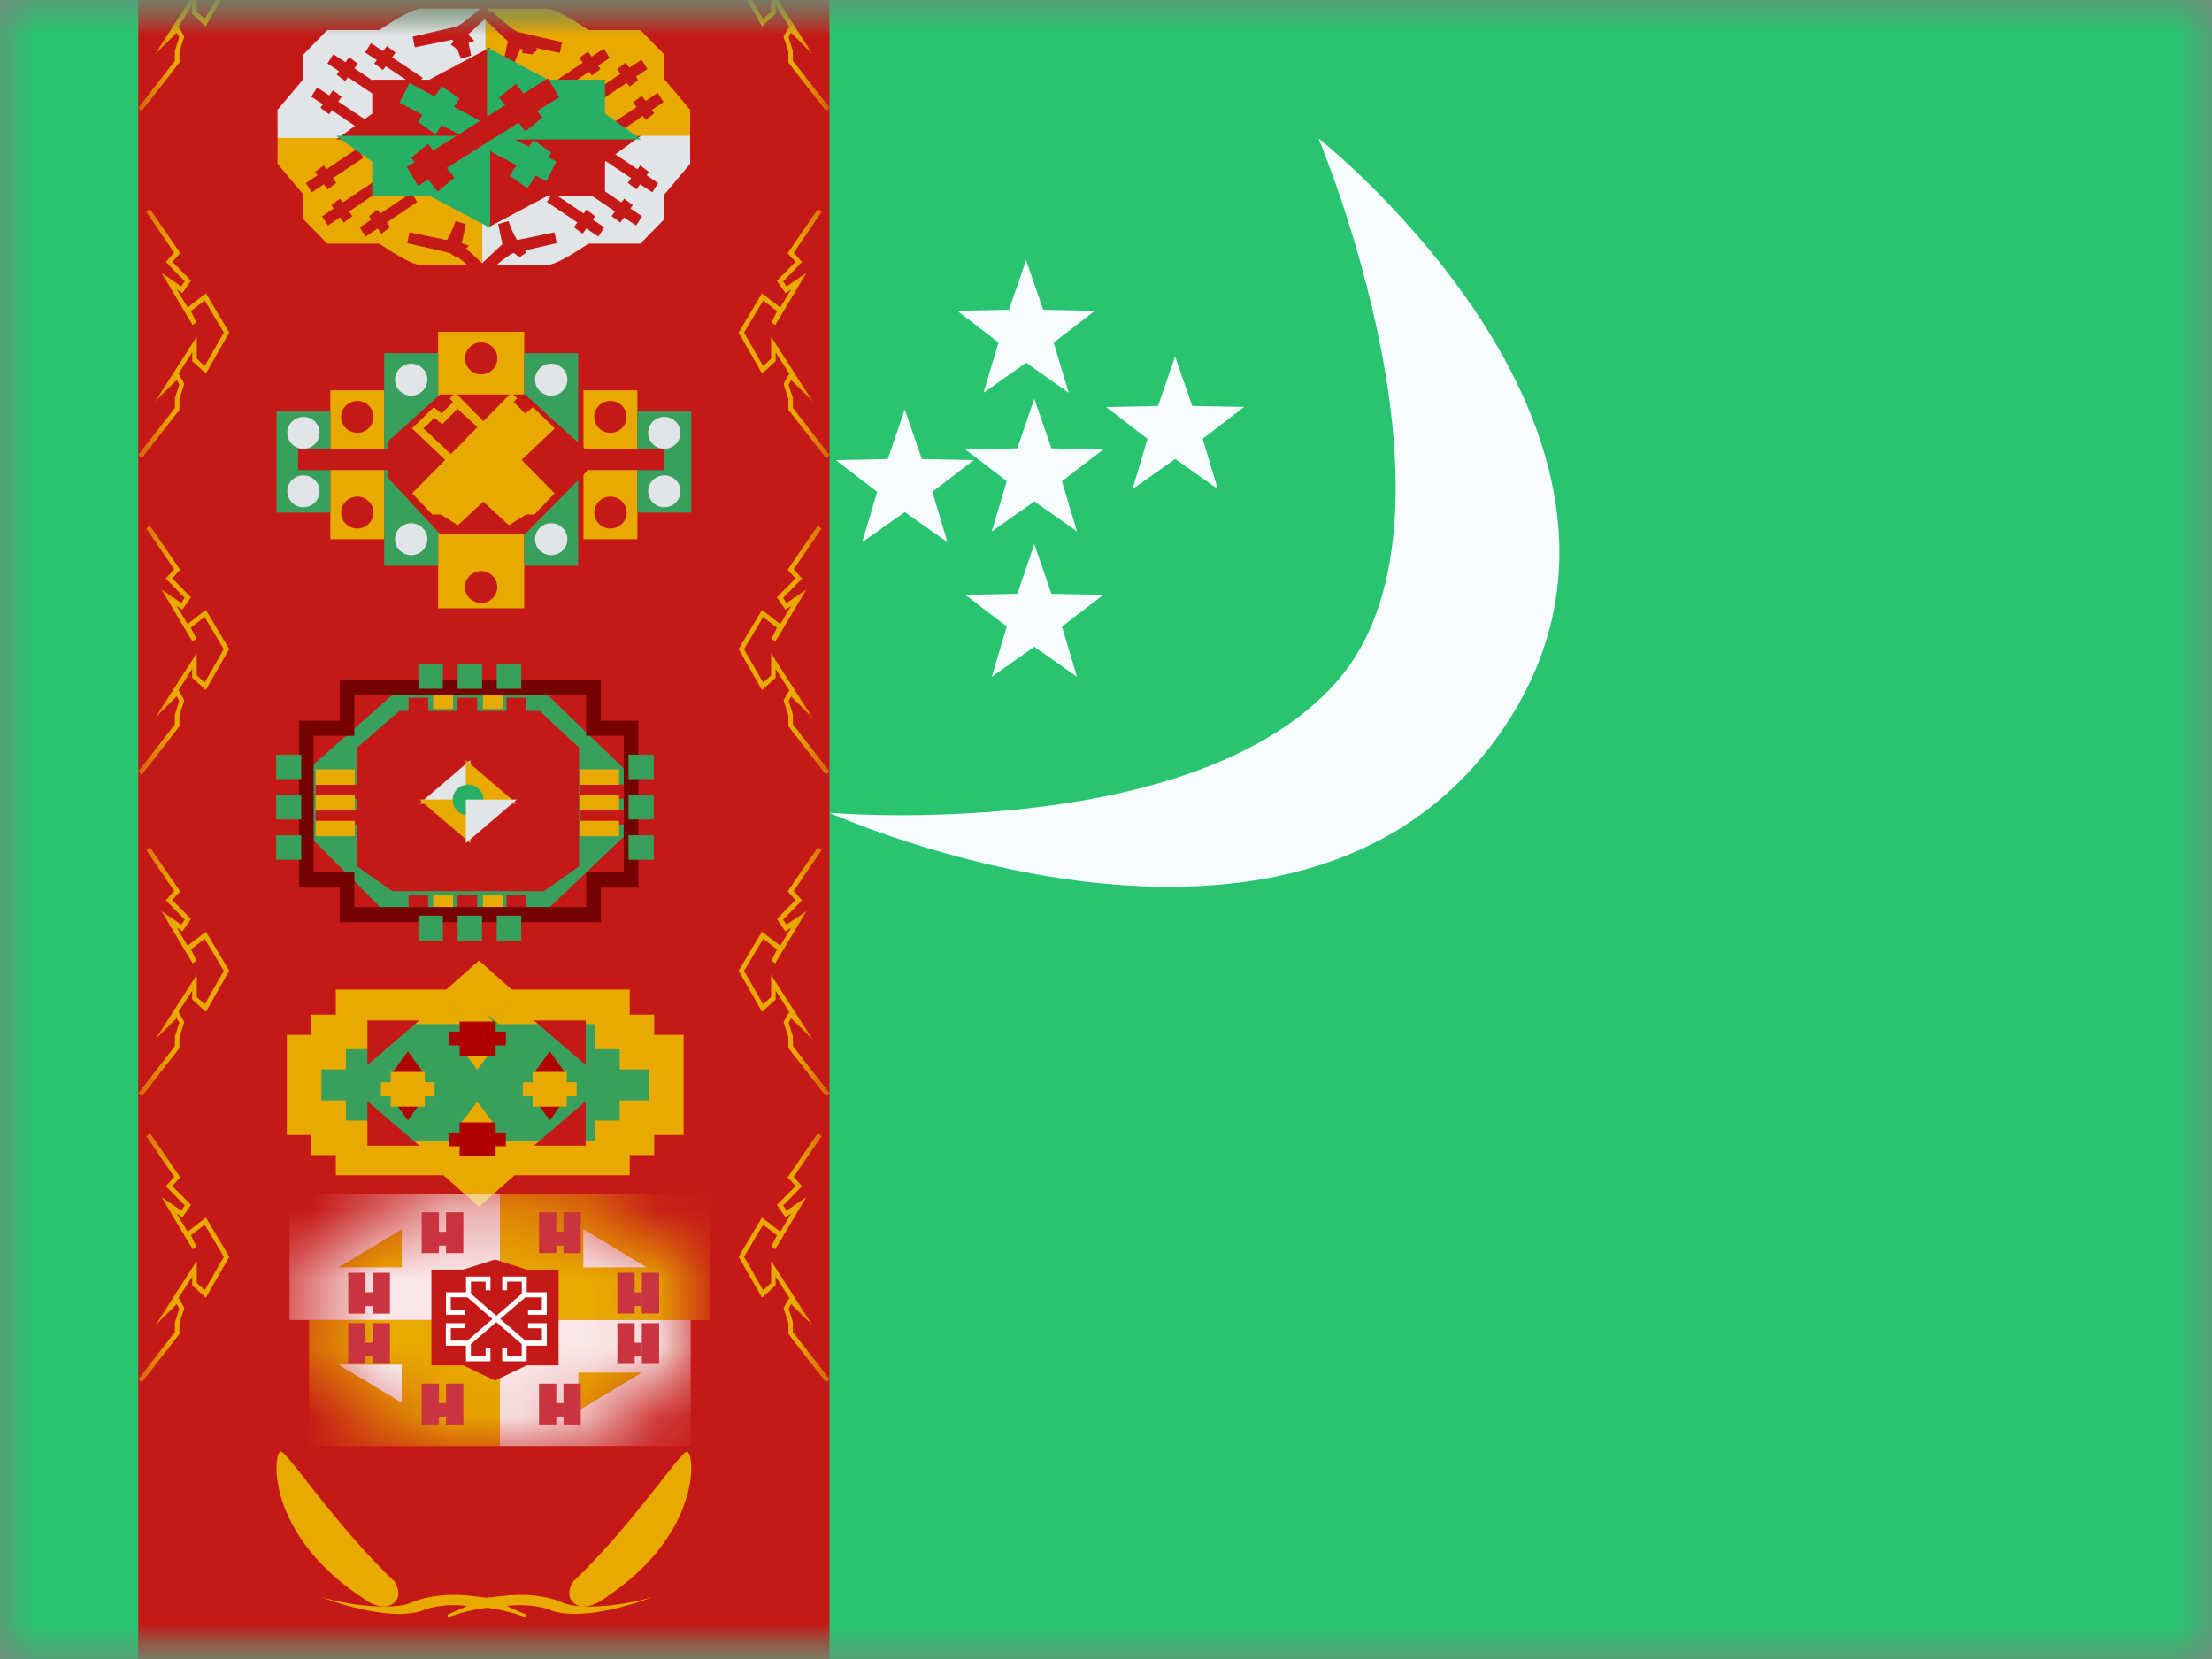 <svg width="32" height="24" fill="none" xmlns="http://www.w3.org/2000/svg">
  <rect width="100%" height="100%" fill="#808080" stroke="none"/>
  <mask id="a" maskUnits="userSpaceOnUse" x="0" y="0" width="32" height="24">
    <path fill="#fff" d="M0 0h32v24H0z"/>
  </mask>
  <g mask="url(#a)">
    <path fillRule="evenodd" clipRule="evenodd" d="M0 0v24h32V0H0z" fill="#29C470"/>
    <mask id="b" maskUnits="userSpaceOnUse" x="0" y="0" width="32" height="24">
      <path fillRule="evenodd" clipRule="evenodd" d="M0 0v24h32V0H0z" fill="#fff"/>
    </mask>
    <g mask="url(#b)">
      <path fill="#C51918" d="M2-.323h10V26H2z"/>
      <mask id="c" maskUnits="userSpaceOnUse" x="2" y="-1" width="10" height="27">
        <path fill="#fff" d="M2-.323h10V26H2z"/>
      </mask>
      <g mask="url(#c)">
        <path fillRule="evenodd" clipRule="evenodd" d="M2.595.906l-.546.701L2 1.56l.53-.681V.74l.002-.013.061-.19-.037-.065-.313.312.603-.938v.32l.115.105.276-.483-.277-.465-.2.154.081.163-.055.039-.452-.755.288.196.05-.073-.275-.28.122-.135-.403-.588L2.168-2l.438.64-.113.125.269.274-.124.18-.083-.057.158.263.265-.204.338.567-.34.593L2.78.203V.075l-.198.308.084.147-.07.218v.158zM2.05 6.63l.546-.701V5.77l.071-.218-.084-.147.198-.308v.128l.197.178.339-.593-.338-.567-.265.204-.158-.263.083.056.124-.18-.27-.273.114-.125-.438-.64-.052.045.403.588-.122.134.275.28-.05.074-.288-.197.452.755.055-.038-.08-.163.2-.154.276.465-.276.483-.115-.104v-.32l-.603.938.313-.312.037.066-.061.19-.002.012v.137L2 6.58l.05.05zm.546 3.878l-.546.702-.05-.05.53-.68v-.137l.002-.013.061-.19-.037-.066-.313.313.603-.938v.32l.115.105.276-.483-.277-.465-.2.154.081.162-.055.04-.452-.756.288.197.05-.074-.275-.28.122-.135-.403-.587.052-.045.438.64-.113.125.269.274-.124.179-.083-.056.158.263.265-.204.338.567-.34.592-.196-.177v-.128l-.198.308.084.146-.07.218v.158zm-.546 5.356l.546-.702v-.158l.071-.218-.084-.147.198-.308v.128l.197.178.339-.593-.338-.566-.265.203-.158-.263.083.057.124-.18-.27-.274.114-.125-.438-.64-.052.045.403.588-.122.134.275.28-.05.074-.288-.196.452.755.055-.039-.08-.163.2-.153.276.464-.276.483-.115-.104v-.32l-.603.937.313-.312.037.066-.061.19-.002.012v.137l-.53.68.05.05zm0 4.136l.546-.702v-.158l.071-.218-.084-.146.198-.308v.128l.197.177.339-.592-.338-.567-.265.204-.158-.263.083.056.124-.18-.27-.273.114-.126-.438-.64-.052.046.403.588-.122.134.275.28-.05.074-.288-.197.452.755.055-.038-.08-.163.2-.154.276.465-.276.483-.115-.105v-.32l-.603.938.313-.313.037.066-.061.19-.002.013v.136l-.53.681.05.049zm9.902 0l-.546-.702v-.158l-.071-.218.084-.146-.198-.308v.128l-.197.177-.339-.592.338-.567.265.204.158-.263-.083.056-.124-.18.27-.273-.114-.126.438-.64.052.046-.403.588.122.134-.275.28.05.074.288-.197-.452.755-.055-.038.08-.163-.2-.154-.276.465.276.483.115-.105v-.32l.603.938-.313-.313-.037.066.061.19.002.013v.136l.53.681-.05.049zm-.546-4.838l.546.701.049-.048-.53-.681v-.137l-.002-.012-.061-.19.037-.066.313.312-.603-.938v.32l-.115.105-.276-.483.277-.464.2.153-.081.163.055.039.452-.755-.288.196-.05-.073.275-.28-.122-.135.403-.588-.052-.045-.438.64.113.125-.269.274.124.18.083-.057-.158.263-.265-.203-.338.566.34.593.196-.178v-.128l.198.308-.084.147.07.218v.158zm.546-3.952l-.546-.702v-.158l-.071-.218.084-.146-.198-.308v.128l-.197.177-.339-.592.338-.567.265.204.158-.263-.083.056-.124-.18.27-.273-.114-.126.438-.64.052.046-.403.587.122.135-.275.28.05.074.288-.197-.452.755-.055-.039.08-.162-.2-.154-.276.465.276.483.115-.105v-.32l.603.938-.313-.313-.037.066.061.19.002.013v.136l.53.681-.05.049zm-.546-5.281l.546.701.049-.048-.53-.681v-.137l-.002-.013-.061-.19.037-.065.313.312-.603-.938v.32l-.115.105-.276-.483.277-.465.2.154-.081.163.055.038.452-.755-.288.197-.05-.073.275-.281-.122-.134.403-.588-.052-.045-.438.64.113.125-.269.274.124.18.083-.057-.158.263-.265-.204-.338.567.34.593.196-.178v-.128l.198.308-.084.147.07.218v.158zm.546-4.322l-.546-.701V.748L11.334.53l.084-.147-.198-.308v.128l-.197.178-.339-.593.338-.567.265.204.158-.263-.083.056-.124-.18.27-.273-.114-.125.438-.64.052.045-.403.588.122.134-.275.28.05.074.288-.196-.452.755-.055-.04.08-.162-.2-.154-.276.465.276.483.115-.104v-.32l.603.937-.313-.312-.037.066.061.19.002.012v.137l.53.68-.05.05z" fill="#E8AA00"/>
        <path fillRule="evenodd" clipRule="evenodd" d="M7.307 14.565H8.86v.364h.354v.292h.425v.948h-.425v.291H8.86v.292H7.348l-.418.372-.42-.372H5.108v-.292h-.354v-.291H4.4v-.948h.354v-.292h.354v-.364h1.443l.379-.335.377.335z" fill="#389F5D"/>
        <path d="M8.86 14.565h.25v-.25h-.25v.25zm-1.553 0l-.166.186.07.064h.096v-.25zm1.553.364h-.25v.25h.25v-.25zm.354 0h.25v-.25h-.25v.25zm0 .292h-.25v.25h.25v-.25zm.425 0h.25v-.25h-.25v.25zm0 .948v.25h.25v-.25h-.25zm-.425 0v-.25h-.25v.25h.25zm0 .291v.25h.25v-.25h-.25zm-.354 0v-.25h-.25v.25h.25zm0 .292v.25h.25v-.25h-.25zm-1.512 0v-.25h-.095l-.07.063.165.187zm-.418.372l-.166.187.166.147.166-.147-.166-.187zm-.42-.372l.165-.187-.07-.063H6.51v.25zm-1.402 0h-.25v.25h.25v-.25zm0-.292h.25v-.25h-.25v.25zm-.354 0h-.25v.25h.25v-.25zm0-.291h.25v-.25h-.25v.25zm-.354 0h-.25v.25h.25v-.25zm0-.948v-.25h-.25v.25h.25zm.354 0v.25h.25v-.25h-.25zm0-.292v-.25h-.25v.25h.25zm.354 0v.25h.25v-.25h-.25zm0-.364v-.25h-.25v.25h.25zm1.443 0v.25h.095l.07-.063-.165-.187zm.379-.335l.166-.187-.166-.147-.166.146.166.188zm1.93.085H7.307v.5H8.86v-.5zm.25.614v-.364h-.5v.364h.5zm.104-.25H8.86v.5h.354v-.5zm.25.542v-.292h-.5v.292h.5zm.175-.25h-.425v.5h.425v-.5zm.25 1.198v-.948h-.5v.948h.5zm-.675.25h.425v-.5h-.425v.5zm.25.041v-.291h-.5v.291h.5zm-.604.25h.354v-.5H8.86v.5zm.25.042v-.292h-.5v.292h.5zm-1.762.25H8.86v-.5H7.348v.5zm-.252.309l.418-.372-.332-.374-.418.372.332.374zm-.752-.372l.42.372.331-.374-.42-.372-.331.374zm-1.236.063H6.51v-.5H5.108v.5zm-.25-.542v.292h.5v-.292h-.5zm-.104.25h.354v-.5h-.354v.5zm-.25-.541v.291h.5v-.291h-.5zm-.104.25h.354v-.5H4.4v.5zm-.25-1.198v.948h.5v-.948h-.5zm.604-.25H4.4v.5h.354v-.5zm-.25-.042v.292h.5v-.292h-.5zm.604-.25h-.354v.5h.354v-.5zm-.25-.114v.364h.5v-.364h-.5zm1.693-.25H5.108v.5h1.443v-.5zm.166.437l.378-.335-.33-.375-.38.335.332.375zm.047-.336l.377.335.332-.373-.377-.335-.332.373z" fill="#E8AA00"/>
        <path fillRule="evenodd" clipRule="evenodd" d="M5.315 15.407v-.644h.75l-.75.644zm3.158 0v-.644h-.75l.75.644zm-3.158 1.167v-.644l.75.644h-.75zm3.158-.644v.644h-.75l.75-.644z" fill="#C51918"/>
        <path fillRule="evenodd" clipRule="evenodd" d="M6.645 14.819l.26-.34.255.34h-.515zm0 .316l.26.34.255-.34h-.515zm.26.803l-.26.339h.515l-.256-.34zm-.26.656l.26.34.255-.34h-.515z" fill="#E8AA00"/>
        <path fillRule="evenodd" clipRule="evenodd" d="M6.65 14.778v.146h-.148v.2h.148v.146h.52v-.146h.148v-.2H7.17v-.146h-.52zm.52 1.604v-.145h-.52v.146h-.148v.2h.148v.145h.52v-.146h.148v-.2H7.17zm-1.516-.832l.247-.342.243.341h-.49zm0 .318l.247.34.243-.34h-.49zm2.3-.66l-.247.341h.49l-.243-.34zm-.247.66l.247.34.243-.34h-.49z" fill="#AF0100"/>
        <path fillRule="evenodd" clipRule="evenodd" d="M5.652 15.508v.148h-.141v.204h.141v.149h.494v-.149h.142v-.204h-.142v-.149h-.494zm2.547.148v-.149h-.494v.15h-.141v.203h.141v.149H8.2v-.149h.142v-.204H8.2z" fill="#E8AA00"/>
        <mask id="d" maskUnits="userSpaceOnUse" x="4" y="17" width="6" height="4">
          <path fillRule="evenodd" clipRule="evenodd" d="M6.217 17.25l-1.772 1v1.655l1.772 1.04h1.919l1.813-1.04V18.25l-1.813-1H6.217z" fill="#fff"/>
        </mask>
        <g mask="url(#d)">
          <path d="M4.47 19.096h2.762v1.823H4.47v-1.823z" fill="#E8AA00"/>
          <path fill="#F9E8E7" d="M4.188 17.273h3.044v1.823H4.188z"/>
          <path d="M4.896 18.335l.916-.552v.552h-.916zm5.38-1.062H7.232v1.823h3.044z" fill="#E8AA00"/>
          <path d="M9.356 18.335l-.917-.552v.552h.917zm.637 2.583H7.232v-1.823h2.76z" fill="#F9E8E7"/>
          <path d="M9.285 19.856l-.917.552v-.552h.917z" fill="#E8AA00"/>
          <path d="M4.896 19.741l.916.552v-.552h-.916z" fill="#FCFCFC"/>
        </g>
        <path fillRule="evenodd" clipRule="evenodd" d="M6.24 18.367h.46l.461-.146.46.146h.46v1.385h-.46l-.46.219-.46-.219h-.46v-1.385z" fill="#C51918"/>
        <path fillRule="evenodd" clipRule="evenodd" d="M7.798 17.538h.25v.282h.103v.2h-.103v.107h-.25v-.59zm-2.51.875h-.25v.59h.25v-.108h.102v-.2h-.103v-.282zm.353 0h-.25v.59h.25v-.59zm-.354.729h-.25v.59h.25v-.108h.103v-.2h-.103v-.282zm.104 0h.25v.59h-.25v-.59zm3.54-.73h.25v.283h.102v.2h-.102v.107h-.25v-.59zm.604 0h-.25v.59h.25v-.59zm-.354.73h-.25v.59h.25v-.108h.102v-.2h-.102v-.282zm.104 0h.25v.59h-.25v-.59zm-.883-1.604h-.25v.59h.25v-.59zm-2.053 0H6.1v.59h.25v-.108h.103v-.2H6.35v-.282zm.104 0h.25v.59h-.25v-.59zm1.345 2.479h.25v.282h.103v.2h-.103v.108h-.25v-.59zm.604 0h-.25v.59h.25v-.59zm-2.053 0H6.1v.59h.25v-.108h.103v-.2H6.35v-.282zm.104 0h.25v.59h-.25v-.59z" fill="#C9343F"/>
        <path fillRule="evenodd" clipRule="evenodd" d="M7.025 18.666h.07v-.198h-.353v.227h-.291v.325h.27v-.073h-.2v-.18h.24l.363.314-.362.313h-.24v-.18h.2v-.072H6.45v.325h.291v.226h.354v-.198h-.07v.125h-.213v-.175l.368-.319.368.319v.175h-.212v-.125h-.071v.198h.354v-.226h.291v-.325h-.27v.073h.2v.179H7.6l-.363-.313.362-.313h.24v.179h-.2v.073h.271v-.325h-.29v-.227h-.354v.198h.07v-.125h.213v.175l-.368.319-.368-.319v-.175h.212v.125z" fill="#fff"/>
        <path fillRule="evenodd" clipRule="evenodd" d="M7.584 4.8H6.338v4h1.246v-4zm-2.805.846h.78V7.8h-.78V5.646zm3.663 0h.779V7.8h-.78V5.646z" fill="#E8AA00"/>
        <path fillRule="evenodd" clipRule="evenodd" d="M6.338 5.108h-.78v3.077h.78V5.108zm-1.559.846H4v1.461h.78V5.954zm4.442 0H10v1.461h-.78V5.954zm-.857-.846h-.78v3.077h.78V5.108z" fill="#389F5D"/>
        <path fillRule="evenodd" clipRule="evenodd" d="M6.182 5.492a.232.232 0 01-.234.231.232.232 0 01-.234-.23c0-.128.105-.231.234-.231.13 0 .234.103.234.23zm-1.559.77c0 .127-.104.23-.233.23a.232.232 0 01-.234-.23c0-.128.104-.231.234-.231.129 0 .233.103.233.23zm0 .846c0 .127-.104.23-.233.23a.232.232 0 01-.234-.23c0-.128.104-.231.234-.231.129 0 .233.103.233.23zm1.325.923c.13 0 .234-.104.234-.231a.232.232 0 00-.234-.23.232.232 0 00-.234.23c0 .127.105.23.234.23zM9.61 6.492c.13 0 .234-.103.234-.23a.232.232 0 00-.234-.231.232.232 0 00-.233.23c0 .128.104.231.233.231zm.234.616c0 .127-.105.23-.234.23a.232.232 0 01-.233-.23c0-.128.104-.231.233-.231.13 0 .234.103.234.23zm-1.87.923c.13 0 .234-.104.234-.231a.232.232 0 00-.234-.23.232.232 0 00-.234.23c0 .127.105.23.234.23zm.234-2.539a.232.232 0 01-.234.231.232.232 0 01-.234-.23c0-.128.105-.231.234-.231.13 0 .234.103.234.23z" fill="#E1E5E8"/>
        <path fillRule="evenodd" clipRule="evenodd" d="M7.195 5.185c0 .127-.105.23-.234.23a.232.232 0 01-.234-.23c0-.128.105-.231.234-.231.13 0 .234.103.234.23zm-1.792.846c0 .127-.105.23-.234.23a.232.232 0 01-.234-.23c0-.128.105-.231.234-.231s.234.103.234.23zM6.96 8.723c.13 0 .234-.103.234-.23a.232.232 0 00-.234-.231.232.232 0 00-.234.23c0 .128.105.231.234.231zm2.104-2.692c0 .127-.105.23-.234.23a.232.232 0 01-.234-.23c0-.128.105-.231.234-.231.13 0 .234.103.234.23zM5.169 7.646a.232.232 0 00.234-.23.232.232 0 00-.234-.231.232.232 0 00-.234.23c0 .128.105.231.234.231zm3.896-.23c0 .127-.105.23-.234.23a.232.232 0 01-.234-.23c0-.128.105-.231.234-.231.13 0 .234.103.234.23z" fill="#C51918"/>
        <path fillRule="evenodd" clipRule="evenodd" d="M5.607 6.391l.758-.685h1.232l.864.786h1.15V6.8h-1.12v.016l-.895.91H6.365l-.758-.821V6.8H4.312v-.308h1.295v-.1z" fill="#C51918"/>
        <path fillRule="evenodd" clipRule="evenodd" d="M7.011 6.276l.368.374-.386.366-.387-.366.368-.374.019-.016.018.016zm.067.902l.043-.04-.044-.042.384-.364.4.406-.18.19h-.107l-.198.125-.298-.275zm-.085.079l-.37.342-.246-.155h-.123l-.292-.307.478-.484-.48-.456.315-.306.114.09.166-.167-.05-.05.084-.081.404.41.404-.41.084.08-.05.05.165.168.115-.09.315.306-.48.456.477.484-.291.307h-.124l-.246.155-.37-.342zm.206-.956l.005-.005-.111-.102-.014-.014.288-.266.22.222.115-.091.156.151-.394.374-.265-.269zm-.248.836l-.341.316-.199-.125h-.107l-.18-.19.4-.406.427.405zm-.824-.94l.395.373.384-.39-.287-.266-.22.222-.116-.091-.156.151zM4.448 21.442c-.209-.266-.35-.445-.387-.442-.117.009-.226 1.244 1.29 2.184 0 0 .224.124.355 0 .13-.125 0-.308 0-.308-.49-.46-.948-1.042-1.258-1.434zm5.104 0c.209-.266.35-.445.387-.442.117.009.226 1.244-1.29 2.184 0 0-.224.124-.355 0-.13-.125 0-.308 0-.308.49-.46.948-1.042 1.258-1.434zm-.111 1.662c-.499.147-1.076.178-1.296.083a1.273 1.273 0 00-.224-.073c-.22-.05-.434-.05-.687-.022-.022.002-.075.009-.094.01l-.007.002a.72.72 0 01-.04.004.222.222 0 00-.05.006.222.222 0 00-.048-.006.721.721 0 01-.04-.004l-.007-.001a21.836 21.836 0 00-.094-.01 2.017 2.017 0 00-.687.021 1.273 1.273 0 00-.224.073c-.22.095-.798.064-1.296-.083 0 0 .907.364 1.445.203a.949.949 0 01.166-.054 1.55 1.55 0 01.499-.02c-.08.037-.172.08-.28.123v.044a2.41 2.41 0 01.567-.14c.106.013.354.054.566.14v-.044a5.894 5.894 0 01-.28-.123 1.55 1.55 0 01.5.02.964.964 0 01.165.053c.539.162 1.446-.202 1.446-.202z" fill="#E8AA00"/>
        <path fillRule="evenodd" clipRule="evenodd" d="M5.764 9.977l-1.252 1.104v1.05l1.095 1.1H7.84l1.232-1.173v-.895L7.841 9.977H5.764z" fill="#389F5D"/>
        <path fillRule="evenodd" clipRule="evenodd" d="M6.195 10.094H5.91v.219h.284v-.219zm0 2.86H5.91v.219h.284v-.219zm.424 0h.284v.219h-.284v-.219zm.284-2.86h-.284v.219h.284v-.219zm.424 2.86h.284v.219h-.284v-.219zm.284-2.86h-.284v.219h.284v-.219z" fill="#C51918"/>
        <path fillRule="evenodd" clipRule="evenodd" d="M6.554 10.037h-.288v.22h.288v-.22zm0 2.917h-.288v.219h.288v-.219zm.432-2.917h.288v.22h-.288v-.22zm.288 2.917h-.288v.219h.288v-.219z" fill="#E8AA00"/>
        <path fillRule="evenodd" clipRule="evenodd" d="M4.914 9.842h3.78v.584h.541v2.415h-.541v.499h-3.78v-.5h-.588v-2.414h.588v-.584zm.212.803h-.588v1.977h.588v.5h3.355v-.5h.542v-1.977H8.48v-.584H5.126v.584z" fill="#750100"/>
        <path fillRule="evenodd" clipRule="evenodd" d="M6.407 9.6h-.354v.365h.354V9.6zm.566 0H6.62v.365h.354V9.6zm.213 0h.354v.365h-.354V9.6zm-.779 3.646h-.354v.364h.354v-.364zm.212 0h.354v.364H6.62v-.364zm.92 0h-.353v.364h.354v-.364zm-3.544-.808v-.354h.364v.354h-.364zm0-.937v.354h.364v-.354h-.364zm0-.23v-.353h.364v.354h-.364zm5.097.813v.354h.365v-.354h-.365zm0-.229v-.354h.365v.354h-.365zm0-.937v.354h.365v-.354h-.365z" fill="#389F5D"/>
        <path fillRule="evenodd" clipRule="evenodd" d="M5.778 10.285l-.61.53v1.719l.507.358H7.87l.506-.358v-1.718l-.57-.531H5.777z" fill="#C51918"/>
        <path fillRule="evenodd" clipRule="evenodd" d="M6.803 10.997l-.736.63h.736v-.63z" fill="#E1E5E8"/>
        <path d="M6.803 12.197l-.736-.63h.736v.63z" fill="#E8AA00"/>
        <path fillRule="evenodd" clipRule="evenodd" d="M6.74 10.997l.736.63h-.737v-.63z" fill="#E8AA00"/>
        <path fillRule="evenodd" clipRule="evenodd" d="M6.772 11.796a.223.223 0 100-.446.223.223 0 000 .446z" fill="#29AE66"/>
        <path d="M6.74 12.197l.736-.63h-.737v.63z" fill="#E1E5E8"/>
        <path fillRule="evenodd" clipRule="evenodd" d="M5.204 11.35h-.638v.204h.638v-.204zm0 .372h-.638v.204h.638v-.204zm3.185-.372h.638v.204h-.638v-.204zm.638.372h-.638v.204h.638v-.204z" fill="#C51918"/>
        <path fillRule="evenodd" clipRule="evenodd" d="M5.133 11.131h-.567v.223h.567v-.223zm0 .372h-.567v.223h.567v-.223zm-.567.372h.567v.223h-.567v-.223zm4.39-.744h-.567v.223h.567v-.223zm-.567.372h.567v.223h-.567v-.223zm.567.372h-.567v.223h.567v-.223zM9.985 1.59l-.002.406h-2.96l-.001 1.84h-.928c-.162 0-.606-.311-.606-.311h-.753l-.348-.356v-.357l-.373-.443.002-.405h2.959l.002-1.84h.928c.161 0 .606.31.606.31h.753l.348.356v.357l.373.443z" fill="#E8AA00"/>
        <path fillRule="evenodd" clipRule="evenodd" d="M4.014 1.59l.002.406h2.959l.002 1.84h.928c.162 0 .606-.311.606-.311h.753l.348-.356v-.357l.373-.443-.002-.405h-2.96V.124h-.928c-.162 0-.606.31-.606.31h-.753L4.387.79v.357l-.373.443z" fill="#E1E5E8"/>
        <path fillRule="evenodd" clipRule="evenodd" d="M6.002.685L5.97.53l.638-.147c.077-.037.21-.142.393-.314l.086.097L7.1.148c.183.172.316.277.393.314l.638.147L8.1.765 7.746.692l.034.03a.44.44 0 00-.08.064L7.552.764l.014-.05-.037-.007a1.7 1.7 0 00-.093.222l-.15-.044.061-.29-.338-.317L6.772.5c.03.027.059.057.088.092-.025.01-.05.018-.072.025l-.01.003.038.185-.149.044a2.245 2.245 0 00-.056-.145l-.012.002a.44.44 0 00-.08-.063l.043-.038a.376.376 0 00-.02-.031l-.54.111zm.026.573l.086-.134L5.673.83l.049-.07-.126-.094-.054.074-.175-.116-.085.134.168.112-.035.049.126.094.04-.055.447.3zm-.545.16l.085-.134-.44-.295.048-.069-.125-.094L4.997.9 4.822.784l-.085.134.167.112-.034.049.125.094.04-.055.448.3zm-.234.48l.085-.134-.44-.295.049-.069-.126-.094-.054.075-.175-.117-.085.134.168.112-.035.049.126.094.04-.055.447.3zm.008.384l-.086-.134-.448.3-.04-.055-.125.095.035.048-.168.113.085.134.175-.117.054.075.126-.095-.05-.068.442-.296zm.148.346l.085.134-.44.296.048.069-.125.094-.054-.075-.175.117-.085-.134.167-.113-.034-.048.125-.095.04.056.448-.3zm.546.16l.085.134-.441.296.049.069-.126.094-.054-.075-.175.117-.085-.134.168-.113-.035-.048.126-.095.04.056.448-.3zm.831.765a1.402 1.402 0 00-.072-.025l-.03-.007.059-.279-.15-.044a1.205 1.205 0 01-.125.275l-.54-.112-.032.157.615.141v.001l.089.06.012-.008c.077.054.183.143.315.266l.05-.056.05.056c.184-.17.317-.276.393-.313l.02-.005a.619.619 0 00.082.06l.089-.06-.01-.03.01-.01.447-.102-.032-.157-.54.112a1.205 1.205 0 01-.125-.275l-.15.044.061.29-.295.277-.228-.214.037-.042zm1.908-1.27l.085-.135.448.3.04-.055.125.095-.034.048.167.113-.085.134-.175-.117-.054.075-.125-.095.049-.068-.441-.296zm-.234.48l.085-.135.448.3.04-.055.125.095-.034.048.168.113-.086.134-.175-.117-.054.075-.125-.095.049-.068-.441-.296zm-.545.16l.085-.135.448.3.04-.055.125.095-.035.048.168.113-.085.134-.175-.117-.054.075-.126-.094.05-.069-.441-.296zm.857-1.079l.085.134.448-.3.04.055.125-.094-.034-.049.167-.112-.085-.134-.175.117-.054-.075-.126.094.05.069-.441.295zm-.234-.48l.085.134.448-.3.04.055.125-.094-.034-.049.168-.112L9.28.864 9.105.98 9.051.906 8.926 1l.049.069-.441.295zm-.546-.16l.086.134.448-.3.04.055L8.686 1 8.652.95 8.82.838 8.735.704 8.56.82 8.506.746 8.38.84l.05.069-.442.295z" fill="#C51918"/>
        <path fillRule="evenodd" clipRule="evenodd" d="M6.208 1.153L7.09.685v1.28h2.182l-.52.374v.49H7.93l-.882.468v-1.28H4.865l.52-.374v-.49h.823z" fill="#C51918"/>
        <path fillRule="evenodd" clipRule="evenodd" d="M7.93 1.153L7.046.685v1.28H4.865l.52.374v.49h.823l.882.468v-1.28h2.182l-.52-.374v-.49h-.823z" fill="#29AE66"/>
        <path fillRule="evenodd" clipRule="evenodd" d="M5.779 1.485l.144-.284.366.196.101-.15.257.181-.08.118 1.085.58.067-.1.256.182-.044.067.117.062-.144.284-.152-.08-.123.182-.256-.182.1-.15-1.084-.58-.089.133-.256-.182.067-.1-.332-.177z" fill="#29AE66"/>
        <path fillRule="evenodd" clipRule="evenodd" d="M8.09 1.407l-.164-.273-.352.22-.11-.142-.244.2.087.11-1.041.655-.074-.095-.243.2.05.063-.113.07.163.274.146-.092.135.174.243-.199-.11-.143 1.04-.654.098.126.244-.2-.074-.094.319-.2z" fill="#C51918"/>
      </g>
      <path fillRule="evenodd" clipRule="evenodd" d="M19.073 2s2.33 5.522.26 7.867C17.263 12.21 12 11.759 12 11.759s6.756 3.052 9.7-1.15C24.644 6.407 19.073 2 19.073 2z" fill="#F7FCFF"/>
      <path fillRule="evenodd" clipRule="evenodd" d="M14.844 5.248l-.616.434.217-.727-.598-.459.75-.015.247-.718.247.718.75.015-.598.46.218.726-.617-.434zm.12 2.006l-.617.434.218-.727-.6-.46.752-.015.246-.718.247.718.751.016-.598.459.217.727-.617-.434zm-2.491.589l.616-.434.617.434-.218-.728.599-.459-.751-.015-.247-.718-.246.718-.751.015.598.46-.217.727zm2.49 1.514l-.616.434.218-.727-.6-.459.752-.015.246-.718.247.718.751.015-.598.459.217.727-.617-.434zm1.422-2.282L17 6.64l.617.434-.218-.727.599-.46-.751-.015L17 5.156l-.247.717-.75.016.598.459-.217.727z" fill="#F7FCFF"/>
    </g>
  </g>
</svg>
